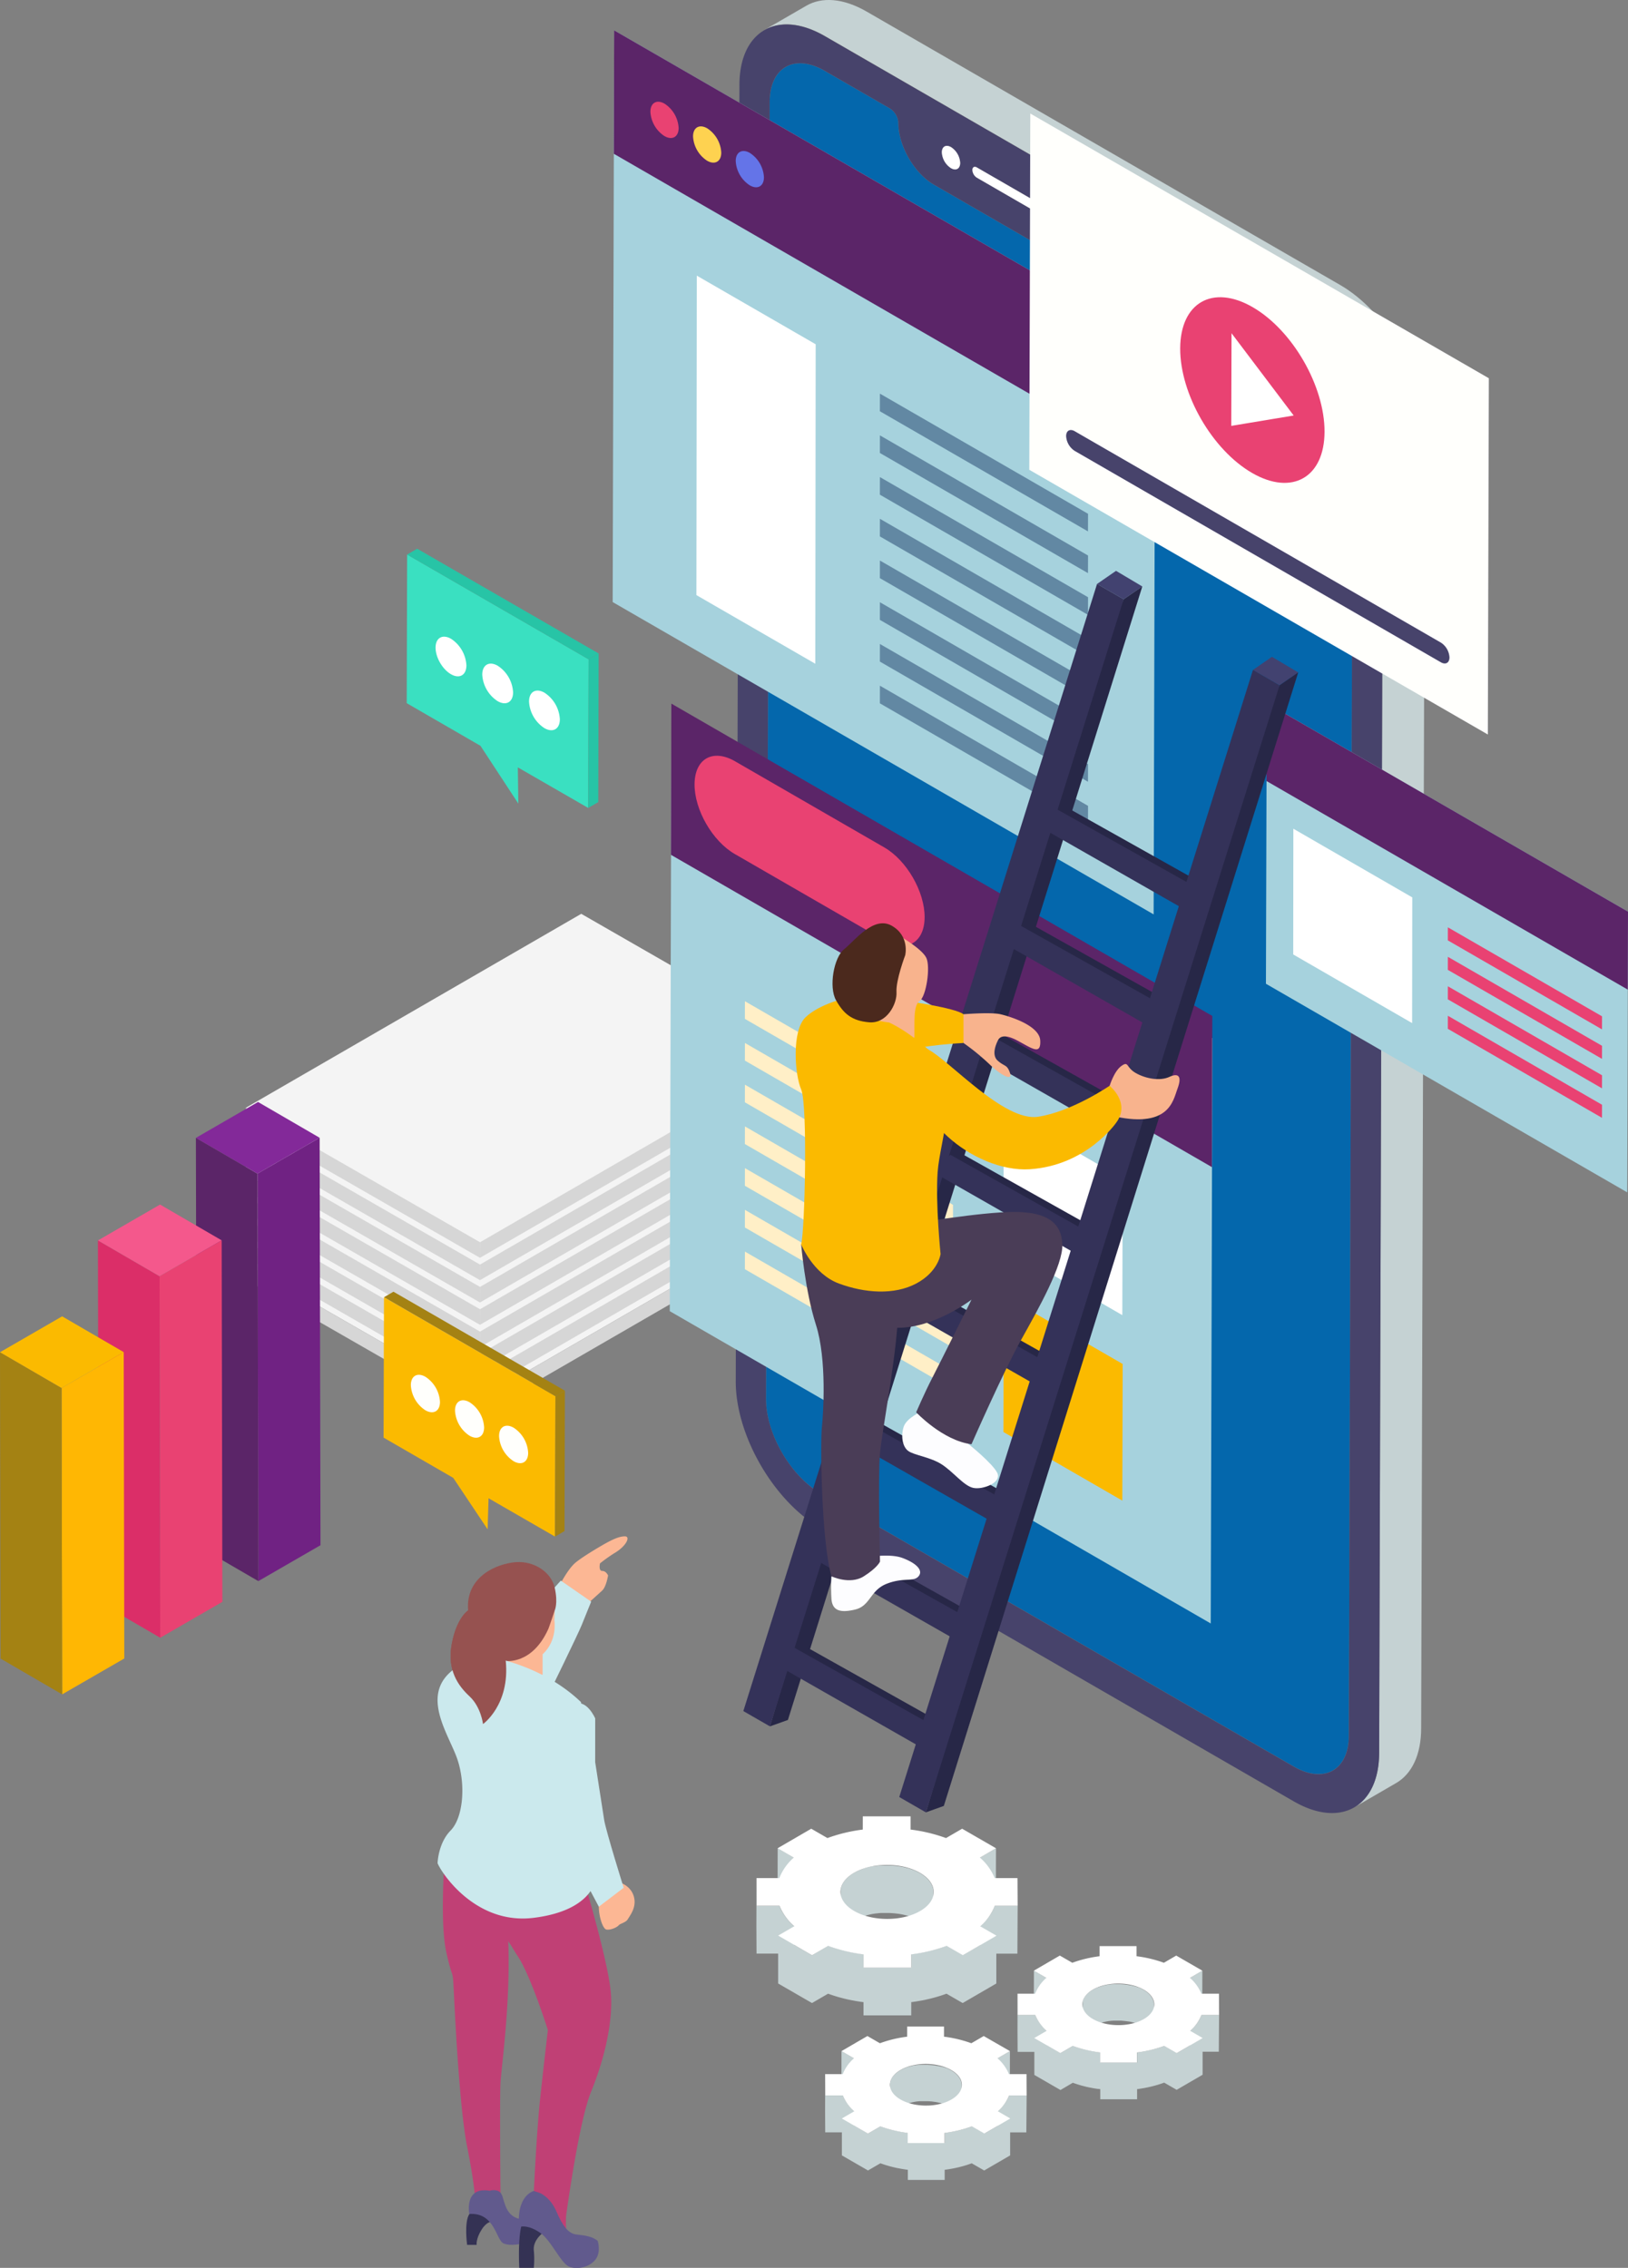 <svg xmlns="http://www.w3.org/2000/svg" viewBox="0 0 804.28 1120.46"><rect x="0" y="0" width="804.28" height="1120.46" fill="#808080" stroke="none"/><defs><style>.cls-1{isolation:isolate;}.cls-2{fill:#f4f4f4;}.cls-3{fill:#d6d6d6;}.cls-4{fill:#c5d2d3;}.cls-5{fill:#0467ac;}.cls-6{fill:#47436b;}.cls-7{fill:#fff;}.cls-8{fill:#a6d2dd;}.cls-9{fill:#5b2568;}.cls-10{fill:#fbba00;}.cls-11{fill:#ffefc7;}.cls-12{fill:#6288a3;}.cls-13{fill:#e94272;}.cls-14{fill:#fed250;}.cls-15{fill:#6474e8;}.cls-16{fill:#fffffc;}.cls-17{fill:#fcb794;}.cls-18{fill:#c04075;}.cls-19{fill:#cbe9ed;}.cls-20{fill:#965250;}.cls-21{fill:#343254;}.cls-22{fill:#615a8d;}.cls-23{fill:#3ae0c1;}.cls-24{fill:#27c4a6;}.cls-25{fill:#a48213;}.cls-26{fill:#702283;}.cls-27{fill:#832999;}.cls-28{fill:#db2e68;}.cls-29{fill:#f4588c;}.cls-30{fill:#ffb703;}.cls-31{fill:#272747;}.cls-32{fill:#424270;}.cls-33{fill:#343259;}.cls-34{fill:#fdfdff;}.cls-35{fill:#4a3d57;}.cls-36{fill:#f8b38d;}.cls-37{fill:#4b291d;}</style></defs><title>isometria-xd</title><g id="Camada_2" data-name="Camada 2"><g id="Layer_1" data-name="Layer 1"><g class="cls-1"><polygon class="cls-2" points="402.81 595.17 237.14 690.98 121.48 624.53 287.15 528.72 402.81 595.17"/><polygon class="cls-3" points="402.81 595.17 402.79 602.87 237.12 698.67 237.14 690.98 402.81 595.17"/><polygon class="cls-3" points="237.14 690.98 237.12 698.67 121.45 632.23 121.48 624.53 237.14 690.98"/></g><g class="cls-1"><polygon class="cls-2" points="402.81 584.14 237.14 679.95 121.48 613.5 287.15 517.69 402.81 584.14"/><polygon class="cls-3" points="402.81 584.14 402.79 591.83 237.12 687.64 237.14 679.95 402.81 584.14"/><polygon class="cls-3" points="237.14 679.95 237.12 687.64 121.45 621.19 121.48 613.5 237.14 679.95"/></g><g class="cls-1"><polygon class="cls-2" points="402.81 573.1 237.14 668.91 121.48 602.46 287.15 506.65 402.81 573.1"/><polygon class="cls-3" points="402.81 573.1 402.79 580.8 237.12 676.61 237.14 668.91 402.81 573.1"/><polygon class="cls-3" points="237.14 668.91 237.12 676.61 121.45 610.16 121.48 602.46 237.14 668.91"/></g><g class="cls-1"><polygon class="cls-2" points="402.81 562.07 237.14 657.88 121.48 591.43 287.15 495.62 402.81 562.07"/><polygon class="cls-3" points="402.81 562.07 402.79 569.76 237.12 665.57 237.14 657.88 402.81 562.07"/><polygon class="cls-3" points="237.14 657.88 237.12 665.57 121.45 599.12 121.48 591.43 237.14 657.88"/></g><g class="cls-1"><polygon class="cls-2" points="402.81 551.03 237.14 646.84 121.48 580.39 287.15 484.58 402.81 551.03"/><polygon class="cls-3" points="402.81 551.03 402.79 558.73 237.12 654.53 237.14 646.84 402.81 551.03"/><polygon class="cls-3" points="237.14 646.84 237.12 654.53 121.45 588.09 121.48 580.39 237.14 646.84"/></g><g class="cls-1"><polygon class="cls-2" points="402.81 540 237.14 635.81 121.48 569.36 287.15 473.55 402.81 540"/><polygon class="cls-3" points="402.81 540 402.79 547.69 237.12 643.5 237.14 635.81 402.81 540"/><polygon class="cls-3" points="237.14 635.81 237.12 643.5 121.45 577.05 121.48 569.36 237.14 635.81"/></g><g class="cls-1"><polygon class="cls-2" points="402.81 528.97 237.14 624.77 121.48 558.32 287.15 462.52 402.81 528.97"/><polygon class="cls-3" points="402.81 528.97 402.79 536.66 237.12 632.47 237.14 624.77 402.81 528.97"/><polygon class="cls-3" points="237.14 624.77 237.12 632.47 121.45 566.02 121.48 558.32 237.14 624.77"/></g><g class="cls-1"><polygon class="cls-2" points="402.81 517.93 237.14 613.74 121.48 547.29 287.15 451.48 402.81 517.93"/><polygon class="cls-3" points="402.81 517.93 402.79 525.63 237.12 621.43 237.14 613.74 402.81 517.93"/><polygon class="cls-3" points="237.14 613.74 237.12 621.43 121.45 554.98 121.48 547.29 237.14 613.74"/></g><path class="cls-4" d="M398.33,2.84C406-1.61,416.56-1,428.24,5.77L662,140.75c23.22,13.4,42,45.89,41.91,72.57l-1.82,640.55c0,13.25-4.72,22.57-12.26,27L669.09,892.9c7.55-4.39,12.22-13.71,12.26-27l1.82-640.55c.07-26.68-18.69-59.17-41.9-72.57l-233.8-135c-11.68-6.74-22.27-7.37-29.91-2.92Z"/><path class="cls-5" d="M407.42,35c-15-8.65-27.14-1.71-27.19,15.5L378.41,691c-.05,17.2,12,38.15,27,46.79l233.8,135c15,8.65,27.14,1.71,27.19-15.49l1.82-640.55c0-17.21-12-38.16-27-46.8L609,151.36c-2.32-1.34-4.2-.26-4.21,2.4,0,11.18-7.94,15.69-17.67,10.08L461.38,91.25C451.66,85.63,443.8,72,443.83,60.84a9.22,9.22,0,0,0-4.18-7.25Z"/><path class="cls-6" d="M363.48,682.41c-.07,26.68,18.69,59.18,41.9,72.58l233.8,135c23.21,13.4,42.1,2.64,42.17-24l1.82-640.55c.07-26.68-18.69-59.17-41.9-72.57l-233.8-135c-23.21-13.4-42.1-2.64-42.17,24ZM474.35,80.5c0,2.87-2,4-4.54,2.58a9.91,9.91,0,0,1-4.51-7.81c0-2.87,2-4,4.54-2.58A9.91,9.91,0,0,1,474.35,80.5Zm93.86,54.19c0,1.4-1,2-2.21,1.26L482.59,87.78a4.81,4.81,0,0,1-2.2-3.79c0-1.4,1-2,2.21-1.26L566,130.89A4.85,4.85,0,0,1,568.21,134.69ZM378.41,691l1.82-640.54c0-17.21,12.23-24.15,27.19-15.5l32.23,18.6a9.26,9.26,0,0,1,4.19,7.25c0,11.18,7.82,24.79,17.55,30.41l125.72,72.58c9.73,5.62,17.64,1.11,17.67-10.07,0-2.66,1.9-3.74,4.21-2.4L641.22,170c15,8.64,27.06,29.59,27,46.8l-1.82,640.55c0,17.2-12.22,24.13-27.19,15.49l-233.8-135C390.46,729.19,378.37,708.23,378.41,691Z"/><path class="cls-7" d="M469.84,72.69c-2.5-1.45-4.53-.29-4.54,2.58a9.91,9.91,0,0,0,4.51,7.81c2.5,1.45,4.53.29,4.54-2.58A9.91,9.91,0,0,0,469.84,72.69Z"/><path class="cls-7" d="M566,130.89,482.6,82.73c-1.21-.7-2.2-.14-2.21,1.26a4.81,4.81,0,0,0,2.2,3.79L566,136c1.22.7,2.21.14,2.21-1.26A4.85,4.85,0,0,0,566,130.89Z"/><polygon class="cls-8" points="331.7 358.6 330.88 647.79 598.14 802.09 598.95 512.9 331.7 358.6"/><polygon class="cls-9" points="598.72 576.62 331.47 422.33 331.67 347.63 598.92 501.93 598.72 576.62"/><polygon class="cls-7" points="495.9 548.34 495.71 615.83 554.45 649.75 554.64 582.25 495.9 548.34"/><polygon class="cls-10" points="495.9 639.98 495.71 707.48 554.45 741.39 554.64 673.89 495.9 639.98"/><polygon class="cls-11" points="368.02 494.67 367.99 503.38 470.8 562.73 470.82 554.03 368.02 494.67"/><polygon class="cls-11" points="368.02 515.29 367.99 523.99 470.8 583.35 470.82 574.64 368.02 515.29"/><polygon class="cls-11" points="368.02 535.9 367.99 544.61 470.8 603.96 470.82 595.26 368.02 535.9"/><polygon class="cls-11" points="368.02 556.52 367.99 565.22 470.8 624.58 470.82 615.87 368.02 556.52"/><polygon class="cls-11" points="368.02 577.13 367.99 585.84 470.8 645.19 470.82 636.49 368.02 577.13"/><polygon class="cls-11" points="368.02 597.75 367.99 606.45 470.8 665.8 470.82 657.1 368.02 597.75"/><polygon class="cls-11" points="368.02 618.36 367.99 627.06 470.8 686.42 470.82 677.71 368.02 618.36"/><polygon class="cls-8" points="302.68 297.46 569.93 451.76 570.67 169.3 303.41 15 302.68 297.46"/><polygon class="cls-9" points="303.41 15 570.67 169.3 570.51 230.28 303.25 75.98 303.41 15"/><polygon class="cls-12" points="434.71 194.48 434.69 203.19 537.49 262.54 537.52 253.84 434.71 194.48"/><polygon class="cls-12" points="434.71 215.1 434.69 223.8 537.49 283.16 537.52 274.45 434.71 215.1"/><polygon class="cls-12" points="434.71 235.71 434.69 244.41 537.49 303.77 537.52 295.06 434.71 235.71"/><polygon class="cls-12" points="434.71 256.32 434.69 265.03 537.49 324.38 537.52 315.68 434.71 256.32"/><polygon class="cls-12" points="434.71 276.94 434.69 285.64 537.49 345 537.52 336.3 434.71 276.94"/><polygon class="cls-12" points="434.71 297.55 434.69 306.26 537.49 365.61 537.52 356.91 434.71 297.55"/><polygon class="cls-12" points="434.71 318.17 434.69 326.87 537.49 386.23 537.52 377.52 434.71 318.17"/><polygon class="cls-12" points="434.71 338.78 434.69 347.49 537.49 406.84 537.52 398.14 434.71 338.78"/><polygon class="cls-7" points="344.23 136.18 344.04 294.01 402.78 327.93 402.97 170.09 344.23 136.18"/><path class="cls-13" d="M328.32,51.23c-3.84-2.22-7-.44-7,4a15.31,15.31,0,0,0,6.94,12c3.84,2.22,7,.44,7-4A15.28,15.28,0,0,0,328.32,51.23Z"/><path class="cls-14" d="M349.39,63.4c-3.84-2.22-7-.44-7,4a15.27,15.27,0,0,0,6.93,12c3.84,2.22,7,.44,7-4A15.27,15.27,0,0,0,349.39,63.4Z"/><path class="cls-15" d="M370.47,75.57c-3.84-2.22-7-.44-7,4a15.28,15.28,0,0,0,6.94,12c3.84,2.22,7,.44,7-4A15.27,15.27,0,0,0,370.47,75.57Z"/><polygon class="cls-16" points="735.53 186.88 735.04 362.89 508.5 232.1 509 56.09 735.53 186.88"/><path class="cls-6" d="M711.87,317.5a9.3,9.3,0,0,1,4.21,7.3c0,2.68-1.91,3.76-4.24,2.41L530.9,222.75a9.3,9.3,0,0,1-4.2-7.29c0-2.68,1.9-3.76,4.23-2.42Z"/><polygon class="cls-7" points="608.41 164.63 639.12 205.29 608.28 210.41 608.41 164.63"/><path class="cls-13" d="M618.83,151.74c-19.7-11.37-35.71-2.24-35.78,20.39s15.85,50.18,35.54,61.55,35.71,2.24,35.77-20.38S638.52,163.11,618.83,151.74Zm-10.55,58.67.13-45.78,30.71,40.66Z"/><polygon class="cls-8" points="804.28 450.41 803.89 589.09 625.41 486.04 625.81 347.37 804.28 450.41"/><polygon class="cls-9" points="625.7 385.88 804.17 488.93 804.28 450.41 625.81 347.37 625.7 385.88"/><polygon class="cls-7" points="638.89 471.56 697.63 505.47 697.7 443.36 638.96 409.44 638.89 471.56"/><polygon class="cls-13" points="715.29 458.15 715.27 464.6 791.43 508.57 791.45 502.12 715.29 458.15"/><polygon class="cls-13" points="715.29 472.72 715.27 479.17 791.43 523.14 791.45 516.69 715.29 472.72"/><polygon class="cls-13" points="715.29 487.28 715.27 493.73 791.43 537.7 791.45 531.25 715.29 487.28"/><polygon class="cls-13" points="715.29 501.85 715.27 508.3 791.43 552.27 791.45 545.82 715.29 501.85"/><path class="cls-13" d="M436.91,418.7c11,6.36,19.91,21.77,19.88,34.43s-9,17.75-20,11.39L363,421.93c-11-6.35-19.91-21.77-19.87-34.41s9-17.76,20-11.4Z"/><path class="cls-17" d="M305.67,929.85s5.72,1.42,7.41,6.93-2,9.73-2.92,11.42-3.86,2.12-4.49,3-4,2.54-6.13,2.11-5.08-10.16-3-16.5S305.67,929.85,305.67,929.85Z"/><path class="cls-18" d="M220.44,964.28c-3.12-14.27-.86-45.07-.86-45.07s19.4-3.74,27.53,15c9.92-5.29,42.27-2.11,42.27-2.11s10.45,35.22,12.23,50.82-3.5,35.66-9.55,50.38-11.85,58-12.3,60.63a40.47,40.47,0,0,0,0,7.57l-16-19.17s1.35-29.42,3.13-45.91,3.77-33.44,3.77-33.44-8.95-28.53-15.51-37.45l-3-4.9s-.41-.56-1.06-1.53c1.19,30.8-3.44,62.24-3.84,70.18-.45,8.92,0,54,0,54l-12.48,4.45s0-7.13-4-27.19-6.25-70-6.69-78.91S223.57,978.54,220.44,964.28Z"/><path class="cls-17" d="M277.08,785.79l-.28-3.2s3.64-7,7-10.1,14.44-9.53,16.61-10.65,5.42-2.8,8.28-2.8.9,4.48-4.43,7.85a74.84,74.84,0,0,0-7.85,5.52s-.84,3.73,1.12,3.73,2.88,2.24,2.88,2.24-.91,5.57-2.88,7.41-7,6.33-7,6.33l-16.66,8.38Z"/><path class="cls-19" d="M271.25,836.64s14.38-29.37,16.22-34,4.59-11.32,4.59-11.32l-15-10.41s-19.58,21.73-20.5,22.34-11.32,22-11.32,23.26,4.84,15.6,4.84,15.6Z"/><path class="cls-17" d="M268.06,827.2v-9.87c7.55-7,5.81-16.83,5.81-16.83l.17-4.84s-5.24,7.71-8.75,10.52-4.56,13-15.43,14.38c0,0-4.91,14.38,6,12.28S268.06,827.2,268.06,827.2Z"/><path class="cls-20" d="M270.9,804.78c.43-1,3.14-9.12,3.14-9.12s1.73-3.51,0-11.23-10.15-13.33-19.27-12.63-24.91,7-23.5,23.86c0,0-5.62,3.5-8.07,16.48s3.16,20.7,8.77,26,6.66,13.68,6.66,13.68,13.33-9.47,11.23-31.22C249.86,820.56,262.83,822.66,270.9,804.78Z"/><path class="cls-19" d="M225.65,823.72c-19.29,12.62-3.85,33,.35,45.6s2.81,28.76-3.39,35.07-6.43,16.14-6.43,16.14c1.76,4.56,18.59,30.51,47.36,27S294.05,929,294.05,929a70,70,0,0,0-6.39-23.15c-5.69-11.93-2-23.86-.62-37.54a153.52,153.52,0,0,0,0-27.36c-17.89-17.18-41-21.39-41-21.39Z"/><path class="cls-19" d="M294.05,849s-4.36-10.23-11-6.88-11.46,6-12.35,12.18,4,30.87,3.32,37,4.18,17.64,7.27,23.38,14.55,27.34,14.55,27.34l12.28-9.35s-8.79-28.14-9.63-33.43-4.46-28.67-4.46-28.67Z"/><path class="cls-20" d="M238.63,851.78s-1-8.42-6.66-13.68-11.23-13-8.77-26,8.07-16.48,8.07-16.48,13.68-.36,18.59,24.9C252,842.31,238.63,851.78,238.63,851.78Z"/><path class="cls-21" d="M244,1097.43s-3.14-.52-6.06,4.11-2.46,7.54-2.46,7.54h-4.71s-1.57-11.2,1.12-15.24S243.13,1092.68,244,1097.43Z"/><path class="cls-22" d="M241.93,1082.37s3.18-1.15,5.29.9,1.44,11,9.15,12.92,2.16,12.13,2.16,12.13-6.28,1.71-9.87,0-4.26-15.38-16.82-14.48C231.84,1093.84,229.15,1080.11,241.93,1082.37Z"/><path class="cls-21" d="M268.42,1103s-5.16,3.59-4.71,8.75a44.84,44.84,0,0,1,0,8.68h-7.18s-.89-16.08,1.57-22.36S268.42,1103,268.42,1103Z"/><path class="cls-22" d="M266.85,1083.52s5,2,8,9,5.83,11,9.87,11.44,7.85.9,10.54,3.14c0,0,1.8,5.16-.89,9s-8.82,5.39-13.05,3.82-8.9-13-14.52-16.83-9.22-3.14-9.89-2.91-2.41-14.18,6.76-17.75Z"/><g class="cls-1"><polygon class="cls-23" points="290.8 325.75 290.59 399.17 255.82 379.13 256.08 397.04 237.36 368.47 200.93 347.41 201.14 273.98 290.8 325.75"/><polygon class="cls-24" points="290.8 325.75 295.75 322.86 295.55 396.29 290.59 399.17 290.8 325.75"/><polygon class="cls-24" points="201.14 273.98 206.1 271.1 295.75 322.86 290.8 325.75 201.14 273.98"/></g><path class="cls-7" d="M222.83,315.6c-4.21-2.42-7.63-.48-7.64,4.36s3.39,10.71,7.59,13.14,7.62.48,7.64-4.35A16.77,16.77,0,0,0,222.83,315.6Z"/><path class="cls-7" d="M245.89,328.92c-4.2-2.43-7.62-.48-7.64,4.36a16.71,16.71,0,0,0,7.59,13.13c4.21,2.43,7.63.49,7.64-4.34A16.72,16.72,0,0,0,245.89,328.92Z"/><path class="cls-7" d="M269,342.24c-4.21-2.43-7.63-.49-7.64,4.35a16.69,16.69,0,0,0,7.59,13.14c4.2,2.43,7.62.48,7.63-4.35A16.71,16.71,0,0,0,269,342.24Z"/><g class="cls-1"><polygon class="cls-10" points="274.4 689.8 274.2 759.17 241.36 740.23 240.9 755.58 223.92 730.16 189.5 710.27 189.7 640.9 274.4 689.8"/><polygon class="cls-25" points="274.4 689.8 279.08 687.08 278.89 756.45 274.2 759.17 274.4 689.8"/><polygon class="cls-25" points="189.7 640.9 194.38 638.18 279.08 687.08 274.4 689.8 189.7 640.9"/></g><path class="cls-16" d="M210.19,680.22c-4-2.29-7.21-.45-7.22,4.12a15.8,15.8,0,0,0,7.17,12.41c4,2.29,7.21.46,7.22-4.11A15.81,15.81,0,0,0,210.19,680.22Z"/><path class="cls-16" d="M232,692.8c-4-2.29-7.2-.45-7.21,4.12a15.82,15.82,0,0,0,7.17,12.41c4,2.29,7.2.45,7.21-4.11A15.77,15.77,0,0,0,232,692.8Z"/><path class="cls-16" d="M253.77,705.38c-4-2.29-7.21-.45-7.22,4.12a15.79,15.79,0,0,0,7.17,12.41c4,2.29,7.2.45,7.21-4.11A15.8,15.8,0,0,0,253.77,705.38Z"/><g class="cls-1"><polygon class="cls-26" points="157.91 562.12 158.33 763.43 127.62 781.16 127.2 579.85 157.91 562.12"/><polygon class="cls-9" points="127.62 781.16 97.2 763.48 96.78 562.17 127.2 579.85 127.62 781.16"/><polygon class="cls-27" points="127.2 579.85 96.78 562.17 127.48 544.44 157.91 562.12 127.2 579.85"/></g><g class="cls-1"><polygon class="cls-13" points="109.51 612.8 109.86 791.41 79.16 809.14 78.81 630.53 109.51 612.8"/><polygon class="cls-28" points="79.16 809.14 48.73 791.46 48.38 612.85 78.81 630.53 79.16 809.14"/><polygon class="cls-29" points="78.81 630.53 48.38 612.85 79.08 595.12 109.51 612.8 78.81 630.53"/></g><g class="cls-1"><polygon class="cls-30" points="61.12 668.03 61.4 819.39 30.7 837.12 30.42 685.76 61.12 668.03"/><polygon class="cls-25" points="30.7 837.12 0.28 819.44 0 668.08 30.42 685.76 30.7 837.12"/><polygon class="cls-10" points="30.42 685.76 0 668.08 30.7 650.35 61.12 668.03 30.42 685.76"/></g><polygon class="cls-31" points="409.57 770.79 479.39 810.62 479.39 796.45 408.21 756.52 409.57 770.79"/><polygon class="cls-31" points="470.87 581.15 540.7 620.98 540.7 606.8 469.51 566.88 470.87 581.15"/><polygon class="cls-31" points="448.19 644.33 518.01 684.15 518.01 669.98 446.83 630.05 448.19 644.33"/><polygon class="cls-31" points="390.92 823.06 460.74 862.89 460.74 848.72 389.56 808.79 390.92 823.06"/><polygon class="cls-31" points="520.88 408.96 590.7 448.79 590.7 434.62 519.52 394.69 520.88 408.96"/><polygon class="cls-31" points="503.5 466.78 573.32 506.61 573.32 492.44 502.14 452.51 503.5 466.78"/><polygon class="cls-31" points="424.94 711.03 494.76 750.86 494.76 736.68 423.58 696.76 424.94 711.03"/><polygon class="cls-32" points="541.97 288.51 551.35 282.03 564.33 289.74 555.11 296.07 541.97 288.51"/><polygon class="cls-31" points="564.33 289.74 389.25 849.76 380.37 852.93 533.03 343.84 555.11 296.07 564.33 289.74"/><polygon class="cls-33" points="380.37 852.93 555.11 296.07 541.97 288.51 367.23 845.37 380.37 852.93"/><polygon class="cls-33" points="510.33 406.57 590.7 452.45 590.7 438.28 519.52 398.35 510.33 406.57"/><polygon class="cls-33" points="492.95 464.38 573.32 510.26 573.32 496.1 502.14 456.17 492.95 464.38"/><polygon class="cls-31" points="488.37 520.88 558.2 560.71 558.2 546.53 487.01 506.61 488.37 520.88"/><polygon class="cls-33" points="477.83 518.48 558.2 564.37 558.2 550.19 487.01 510.26 477.83 518.48"/><polygon class="cls-33" points="460.32 578.75 540.7 624.63 540.7 610.46 469.51 570.54 460.32 578.75"/><polygon class="cls-33" points="437.64 641.93 518.01 687.81 518.01 673.64 446.83 633.71 437.64 641.93"/><polygon class="cls-33" points="414.39 708.63 494.76 754.51 494.76 740.34 423.58 700.41 414.39 708.63"/><polygon class="cls-33" points="399.02 768.39 479.39 814.28 479.39 800.11 408.21 760.18 399.02 768.39"/><polygon class="cls-33" points="380.37 820.67 460.74 866.55 460.74 852.38 389.56 812.45 380.37 820.67"/><polygon class="cls-32" points="619 330.98 628.38 324.5 641.36 332.21 632.14 338.55 619 330.98"/><polygon class="cls-31" points="641.36 332.21 466.28 892.23 457.4 895.41 610.06 386.32 632.14 338.55 641.36 332.21"/><polygon class="cls-33" points="457.4 895.41 632.14 338.55 619 330.98 444.26 887.84 457.4 895.41"/><path class="cls-34" d="M455.58,697.17s-7.65,3.28-9.11,7.66-.73,9.84,2.19,12,10.57,2.91,16.4,6.56S476,734,480.73,735.08s14.21-2.55,12-7.29-14.46-14.5-14.46-14.5Z"/><path class="cls-34" d="M410.75,778.81a93.21,93.21,0,0,0,0,10.94c.37,5.83,4,7.29,11.67,5.47s7.28-9.48,15.67-12.76,13.12-.73,15.67-3.65-1.09-6.56-8-9.11-19.68,0-19.68,0Z"/><path class="cls-35" d="M501.14,598.77c-16.76,0-50.3,5.83-50.3,5.83l-24.36,15.32-30.67-5.12s1.82,22.6,7.29,39.73,3.64,44.1,2.91,51-.36,55,4.74,73.25c0,0,9.11,4.38,16,0s8-7.28,8-7.28-1.1-41.19,0-53.58c.85-9.64,6.77-40.47,8.5-61.91,18.25.22,36.69-13.9,36.69-13.9s-16.15,32.44-19.56,39-7.77,16.64-7.77,16.64,13.12,14,27.33,15.79c0,0,15.67-35.71,24.42-51.39S525.2,625,524.83,614.8,517.91,598.77,501.14,598.77Z"/><path class="cls-36" d="M472,505.14l4-4.05s13.49-1.09,18.23,0,19.31,5.6,19.68,13-4,3.9-11.3,0-9.09-1.21-9.65,0-3.45,7,0,10,4.55,1.74,6,6-4.37,1.27-10.2-4.36A112.7,112.7,0,0,0,476,515.3Z"/><path class="cls-10" d="M447.47,494.53s24.15,3.28,28.52,6.56V515.3s-22.42,1.1-28.52,4.38S437,507.1,437,507.1Z"/><path class="cls-36" d="M445,462.77s10.41,6,12.6,10.41,0,19.18-3.29,21.37-2.4,11.51-2.57,18.08c0,0-11.13,3.29-19.35,0s-9.86-14.24-9.86-14.24Z"/><path class="cls-10" d="M418,493.07s-13.12,2.92-20,9.48-5.47,28.06-2.19,35.72,1.82,69.61,0,76.53c0,0,5.83,14.58,18.59,19.32s27.33,5.83,38.27,0,12-14.58,12-14.58-2.55-24.78-1.45-40.45,12-44.47-1.1-57.23-23-16.72-23-16.72S424.59,504.27,418,493.07Z"/><path class="cls-36" d="M546,544.46l2.19-8s2.21-7.29,5.84-9.84,2.18.65,6.91,3.43,12,4.23,16.77,2,6.2,0,4,5.83-4,20.41-33.53,13.12Z"/><path class="cls-10" d="M458.5,530.12s-10.57-17.12,0-11.65S496,554.3,512.8,551.75s35.36-15.31,35.36-15.31,10.57,8.39,3.28,18.23c0,0-14.57,21.14-42.64,23S445.38,548.71,458.5,530.12Z"/><path class="cls-37" d="M447.2,471.93s2.33-9.47-6.67-14.58S422.05,465,417,469s-7.66,18.58-4,25.14,7.67,10.21,16.41,10.94,13.84-9.11,13.48-14.94S447.2,471.93,447.2,471.93Z"/><polygon class="cls-4" points="492.05 913.14 484.11 917.76 484.04 941.37 491.98 936.76 492.05 913.14"/><polygon class="cls-4" points="392.2 917.76 384.2 913.14 384.13 936.76 392.13 941.38 392.2 917.76"/><path class="cls-4" d="M415.19,957.51c0-.1,0-.2,0-.3s0-.23,0-.35l.06-.3.09-.34a1.71,1.71,0,0,1,.09-.3c0-.11.07-.22.11-.33s.07-.2.11-.3a2.63,2.63,0,0,1,.15-.35c0-.1.08-.19.13-.29l.18-.35.15-.28.26-.4a2.13,2.13,0,0,1,.16-.25l.32-.45.15-.19a7.69,7.69,0,0,1,.6-.7l.16-.17c.17-.18.34-.35.53-.52l.25-.24.33-.29.32-.26c.11-.1.24-.19.36-.28l.34-.26.39-.27.37-.25.42-.27.53-.32c.34-.2.7-.39,1.06-.58l.31-.15.86-.41.29-.13,1.15-.47.2-.07,1-.35.42-.14.56-.17.48-.13.57-.16.49-.12.58-.13.49-.11.61-.12.46-.09,1.3-.2.18,0,1.15-.13.44-.05.75-.06.46,0,.78,0,.43,0h2.27c.74,0,1.47.06,2.2.12h.05q1.13.09,2.22.24l.18,0,.93.15.39.07.71.14.37.08.78.17.42.11.7.18.4.12c.36.1.73.22,1.09.34l.19.06,1.21.44.26.1c.52.21,1,.43,1.52.67l.15.07c.52.25,1,.52,1.51.8,4.54,2.62,6.81,6.06,6.8,9.5l.07-23.62c0-3.44-2.26-6.88-6.8-9.5-.49-.28-1-.54-1.51-.79l-.15-.08q-.75-.35-1.53-.66l-.13-.06-.12,0c-.4-.16-.8-.31-1.22-.45l-.19-.06-1.09-.34-.18-.06-.21,0-.7-.19-.43-.1c-.25-.07-.51-.12-.77-.18l-.29-.06-.08,0-.71-.13-.39-.08-.93-.14-.17,0h0c-.73-.11-1.48-.19-2.22-.25h-.05c-.73-.06-1.47-.1-2.2-.12h-1.59l-.68,0h-.43l-.78,0-.47,0-.74.07-.26,0-.18,0-1.15.14-.18,0c-.44.06-.87.13-1.31.21l-.12,0L431,922l-.6.12-.49.11-.59.14-.48.12-.57.15-.48.14-.56.17-.25.07-.17.06-.55.19,0-19.41,0-6.52L426.18,921v2.34l-.41.14-.21.08c-.39.15-.77.3-1.15.47l-.29.13-.85.4-.31.16c-.36.18-.72.37-1.06.57l-.28.17-.26.16-.42.26-.36.25c-.13.09-.27.18-.39.28l-.34.25-.37.28-.31.27c-.12.09-.23.19-.34.29l-.13.12-.12.11-.52.52-.17.18c-.21.23-.41.46-.59.69l0,0-.12.17-.33.44a2.13,2.13,0,0,1-.16.25l-.25.41-.07.11-.08.17a2.79,2.79,0,0,0-.18.34c0,.1-.09.2-.14.29l-.14.35-.07.16-.05.14c0,.11-.07.22-.11.33l-.09.31c0,.11-.05.22-.08.33s0,.12,0,.19,0,.08,0,.12l-.06.34,0,.31c0,.11,0,.23,0,.34s0,.14,0,.21a1.27,1.27,0,0,0,0,.2l-.06,23.61c0-.13,0-.27,0-.4Z"/><path class="cls-4" d="M502.75,941.55H491.48c-.15.4-.32.8-.5,1.19l-.09.21c-.17.38-.36.76-.56,1.13l-.12.22c-.21.39-.43.78-.67,1.17l0,0c-.23.37-.47.74-.73,1.1l-.17.25c-.26.37-.54.73-.82,1.09l-.21.25c-.24.3-.49.59-.74.89l-.3.33c-.27.3-.55.59-.83.88l-.22.23c-.38.39-.78.77-1.19,1.15l0,9.27-8.6,5-8-4.61c-.86.31-1.74.61-2.62.9l-.83.27-1.43.43-.91.26-1.5.39-.87.22-1.73.4-.67.15c-.8.17-1.61.33-2.42.48-.49.09-1,.16-1.48.24l-.75.13-2.25.32,0,6.53H426.66l0-6.53-1.69-.24-1.63-.26-.89-.15-1.89-.36-.58-.11c-.87-.18-1.74-.38-2.59-.58l-.7-.18-1.9-.5-.84-.24-1.69-.52-.75-.23-2.36-.82L401.18,966l-8.82-5.09,0-9.18a28.78,28.78,0,0,1-6.07-7.5,21.46,21.46,0,0,1-1.23-2.63H373.82l-.08-13.66-.06,23.61.07,13.66h10.67l0,14.75,16.73,9.66,7.94-4.62c.78.29,1.57.56,2.36.82l.76.24q.84.27,1.68.51l.42.13.43.11c.63.18,1.26.34,1.89.5l.7.18c.86.21,1.72.4,2.59.59H420l.5.1,1.89.36.89.15,1.64.26.44.07,1.24.16,0,6.53h23.58l0-6.54c.74-.09,1.47-.19,2.2-.31.25,0,.49-.08.74-.12l1.43-.24h.05c.82-.14,1.62-.3,2.43-.47l.67-.15,1.72-.4.88-.22,1.49-.4.91-.26,1.43-.43.52-.15.31-.11c.89-.29,1.76-.59,2.63-.91l8,4.62,16.62-9.66,0-14.75h10.41Z"/><path class="cls-7" d="M491.48,941.55h11.27l-.08-13.66H491.4a26.9,26.9,0,0,0-7.29-10.12l7.94-4.62-16.73-9.66-7.95,4.62a80.16,80.16,0,0,0-17.51-4.2l0-6.52H426.24l0,6.52a79.57,79.57,0,0,0-17.46,4.2l-8-4.62-16.63,9.66,8,4.62A26.29,26.29,0,0,0,385,927.89H373.74l.08,13.66h11.27a26.93,26.93,0,0,0,7.3,10.13l-7.95,4.61L401.18,966l7.94-4.61a80.15,80.15,0,0,0,17.51,4.19l0,6.53h23.59l0-6.53a79.56,79.56,0,0,0,17.46-4.19l8,4.61,16.62-9.66-8-4.61A26.54,26.54,0,0,0,491.48,941.55Zm-36.89,2.6c-9,5.21-23.55,5.21-32.58,0s-9.07-13.66-.1-18.87,23.55-5.21,32.57,0S463.55,938.94,454.59,944.15Z"/><polygon class="cls-4" points="594 973.62 587.87 977.18 587.82 995.4 593.95 991.84 594 973.62"/><polygon class="cls-4" points="516.96 977.18 510.79 973.62 510.74 991.84 516.91 995.4 516.96 977.18"/><path class="cls-4" d="M534.7,1007.85l0-.24c0-.08,0-.17,0-.26a2,2,0,0,1,.05-.24l.06-.25c0-.08,0-.16.07-.24l.08-.26.09-.23c0-.09.08-.18.11-.27s.07-.15.11-.22.09-.18.14-.27l.12-.21.19-.32.13-.19c.08-.11.16-.23.25-.34l.11-.15c.14-.18.3-.36.46-.54l.13-.13.4-.4.2-.19.25-.22a2.43,2.43,0,0,1,.25-.2l.28-.22.26-.2.3-.21.28-.19.33-.21.41-.25c.26-.15.54-.3.82-.44l.24-.12c.21-.11.43-.21.66-.31l.22-.1c.29-.13.59-.25.89-.36l.16-.06c.25-.1.51-.19.77-.27l.32-.11.43-.13.37-.1c.15-.05.3-.08.45-.12l.37-.1.45-.1.38-.08.46-.1.36-.06c.33-.06.67-.12,1-.16l.14,0,.89-.11.33,0,.58-.05.36,0,.6,0,.33,0h1.75c.57,0,1.14,0,1.7.09h0c.57.05,1.14.11,1.71.19l.14,0,.72.12.3,0,.55.11.28.06.6.14.33.08.54.14.3.09.84.26.15.05c.32.1.63.22.94.34l.19.08c.4.16.8.33,1.18.51l.11.06c.4.19.79.39,1.17.61,3.51,2,5.25,4.68,5.25,7.33l0-18.22c0-2.65-1.74-5.31-5.25-7.33-.37-.22-.76-.42-1.16-.61l-.12-.06c-.38-.18-.78-.35-1.18-.51l-.1,0-.09,0c-.31-.12-.62-.24-.94-.34l-.15,0-.84-.26-.14-.05-.16,0-.54-.14-.33-.08-.6-.14-.22,0h-.06l-.55-.11-.3-.05-.72-.12-.13,0h0c-.56-.08-1.14-.14-1.71-.19h0c-.56-.05-1.13-.08-1.7-.09h-1.84l-.24,0-.6,0-.36,0-.57.05-.2,0h-.14l-.89.11-.14,0c-.34,0-.67.1-1,.16h-.09l-.26.05-.47.1-.38.08-.45.1-.37.1-.45.11-.36.11-.44.13-.19.06-.13.05-.43.14,0-15,0-5-.05,18.22v1.8l-.32.12-.16,0-.89.37-.22.1-.66.31-.24.12c-.28.14-.55.29-.82.44l-.22.13-.19.12-.32.21-.29.19-.3.21-.26.2-.28.22-.25.2-.25.22-.11.1a.34.34,0,0,1-.09.08l-.4.4-.13.14c-.16.18-.32.36-.46.54l0,0-.09.13c-.09.11-.17.23-.25.34a2.14,2.14,0,0,0-.13.19l-.19.32a.35.35,0,0,0,0,.08l-.07.13-.14.27a2.14,2.14,0,0,0-.1.22l-.12.27a.61.61,0,0,1,0,.12l0,.11-.09.26c0,.08,0,.16-.07.23l-.06.26a.89.89,0,0,0,0,.14s0,.07,0,.1a2.51,2.51,0,0,0,0,.27l0,.23c0,.09,0,.18,0,.27s0,.1,0,.15v.16l-.06,18.22c0-.1,0-.21,0-.31A2.45,2.45,0,0,1,534.7,1007.85Z"/><path class="cls-4" d="M602.26,995.53h-8.7c-.12.31-.25.62-.38.92l-.07.16c-.14.29-.28.59-.44.88l-.09.16c-.16.31-.33.61-.52.91l0,0-.56.85-.14.19c-.2.28-.41.57-.63.84l-.16.2c-.18.23-.37.45-.57.68l-.23.26-.64.68-.17.17-.92.89,0,7.15-6.64,3.86-6.17-3.56c-.66.25-1.34.48-2,.7l-.65.2c-.36.12-.73.23-1.09.33l-.71.21-1.15.3-.68.17-1.33.31-.51.11c-.62.13-1.25.26-1.88.37l-1.14.19-.57.1q-.87.13-1.74.24v5H543.55l0-5-1.3-.18-1.26-.2-.68-.11-1.46-.28-.45-.09c-.67-.14-1.34-.29-2-.45l-.54-.14-1.46-.38-.65-.19c-.44-.12-.87-.26-1.3-.4l-.58-.18q-.93-.3-1.83-.63l-6.12,3.56-6.81-3.93,0-7.08a22.41,22.41,0,0,1-4.68-5.79,16.05,16.05,0,0,1-.94-2h-8.7L502.72,985l-.05,18.22.06,10.54H511l0,11.38,12.91,7.45L530,1029q.9.33,1.83.63l.58.19c.43.13.86.27,1.3.39l.32.1.33.09,1.46.38.54.14c.66.16,1.33.31,2,.45l.06,0,.39.07,1.46.28.68.11,1.26.2.35,0,1,.13,0,5h18.2v-5l1.7-.24.57-.1,1.1-.18h0c.63-.11,1.25-.24,1.87-.37l.52-.11,1.33-.31.68-.17,1.15-.3.7-.21c.37-.1.74-.21,1.1-.33l.4-.12.25-.08c.68-.22,1.36-.45,2-.7l6.17,3.56,12.82-7.45,0-11.38h8Z"/><path class="cls-7" d="M593.56,995.53h8.7L602.2,985h-8.7a20.85,20.85,0,0,0-5.63-7.81l6.13-3.56-12.91-7.46L575,969.72a61.87,61.87,0,0,0-13.51-3.23l0-5H543.23l0,5a61.47,61.47,0,0,0-13.48,3.23l-6.16-3.56-12.83,7.46,6.17,3.56a20.34,20.34,0,0,0-5.54,7.81h-8.7l.06,10.54h8.7a20.81,20.81,0,0,0,5.62,7.82l-6.12,3.56,12.91,7.45,6.12-3.56a61.87,61.87,0,0,0,13.51,3.23l0,5h18.2l0-5a61.24,61.24,0,0,0,13.47-3.23l6.17,3.56,12.83-7.45-6.17-3.56A20.44,20.44,0,0,0,593.56,995.53Zm-28.47,2c-6.91,4-18.16,4-25.13,0S533,987,539.88,983s18.17-4,25.13,0S572,993.52,565.09,997.54Z"/><polygon class="cls-4" points="498.94 1013.37 492.81 1016.93 492.76 1035.15 498.88 1031.59 498.94 1013.37"/><polygon class="cls-4" points="421.89 1016.93 415.73 1013.37 415.68 1031.59 421.84 1035.15 421.89 1016.93"/><path class="cls-4" d="M439.64,1047.6a1.79,1.79,0,0,1,0-.23c0-.09,0-.18,0-.27a1.89,1.89,0,0,1,.05-.23,2,2,0,0,1,.06-.26,2.17,2.17,0,0,1,.07-.24,2.41,2.41,0,0,1,.08-.25l.09-.23.11-.27.11-.23a2.15,2.15,0,0,1,.14-.26.94.94,0,0,1,.12-.22c.06-.1.12-.21.19-.31l.12-.19.25-.35.12-.15c.14-.18.29-.36.46-.54l.13-.13.4-.4.19-.18.26-.23.25-.2.27-.22.27-.2.3-.21.28-.19.33-.2c.13-.09.27-.17.41-.25s.54-.31.81-.45l.25-.12c.21-.11.43-.21.66-.31l.22-.1c.29-.13.59-.25.89-.36l.16-.06.77-.27.32-.1.43-.14.37-.1.44-.12.38-.09.45-.11.38-.08.46-.09.36-.07,1-.16.14,0,.89-.1.34,0,.57,0,.36,0,.6,0h2.09c.57,0,1.13,0,1.7.09h0c.57,0,1.14.11,1.71.19l.14,0,.71.11.31.06.54.1.29.06.6.14.33.08.53.14.31.09.84.26.15,0,.94.34.19.08c.4.16.79.33,1.18.51l.11.06c.4.2.79.4,1.17.62,3.5,2,5.25,4.67,5.25,7.32l.05-18.22c0-2.65-1.75-5.3-5.25-7.33-.38-.21-.77-.42-1.17-.61l-.11-.06c-.38-.18-.78-.35-1.18-.51l-.1,0-.09,0-.94-.34-.15,0-.84-.26-.14,0-.16,0-.54-.14-.33-.08-.6-.14-.22,0h-.06l-.55-.1-.3-.06-.72-.11-.14,0h0c-.57-.08-1.14-.15-1.71-.2h0c-.57,0-1.13-.07-1.7-.09h-2.08l-.61,0-.35,0-.58,0-.2,0-.14,0-.88.1-.14,0-1,.16-.09,0-.27,0-.46.09-.38.08-.45.11-.38.09-.44.12-.37.1-.43.14-.19,0-.13.05-.43.15,0-15,0-5-.06,18.22v1.8l-.31.11-.16.06c-.3.11-.6.23-.89.36l-.22.1c-.23.1-.45.2-.66.31l-.24.12c-.28.14-.56.29-.82.44l-.22.13-.19.13-.33.2-.28.19-.3.21-.26.2-.28.22-.25.2-.25.23-.11.09-.09.09-.4.4-.13.13c-.16.18-.32.36-.46.54l0,0-.09.13a2.8,2.8,0,0,0-.25.35,1.27,1.27,0,0,0-.13.19,3.21,3.21,0,0,0-.19.31l-.06.09-.06.13a2.15,2.15,0,0,0-.14.26l-.11.23-.11.27-.05.12a.76.76,0,0,1,0,.11c0,.08,0,.17-.08.25a2.17,2.17,0,0,0-.07.24l-.06.26s0,.09,0,.14,0,.06,0,.09a2.51,2.51,0,0,0,0,.27,1.81,1.81,0,0,0,0,.23,2.45,2.45,0,0,0,0,.27.81.81,0,0,0,0,.16s0,.1,0,.15l0,18.22c0-.1,0-.21,0-.31A2.45,2.45,0,0,1,439.64,1047.6Z"/><path class="cls-4" d="M507.19,1035.28H498.5q-.18.46-.39.93a1,1,0,0,1-.07.15c-.13.3-.28.59-.43.88l-.09.17c-.16.3-.33.6-.52.9l0,0c-.18.29-.37.57-.56.85l-.14.19c-.2.29-.41.57-.63.85l-.16.19c-.18.23-.38.46-.57.68l-.24.26c-.2.23-.42.46-.63.68l-.17.18-.92.88,0,7.16-6.64,3.85-6.17-3.56c-.66.25-1.34.48-2,.7l-.65.21-1.1.33-.7.2-1.16.3-.67.17-1.33.31-.52.12c-.62.13-1.24.25-1.87.36l-1.14.2-.58.09-1.73.25,0,5H448.49l0-5-1.3-.19-1.26-.2-.68-.11-1.46-.28-.45-.09c-.67-.13-1.34-.29-2-.45l-.54-.13c-.49-.13-1-.25-1.46-.39l-.65-.18-1.31-.4-.57-.18c-.62-.21-1.23-.42-1.83-.64l-6.13,3.56-6.8-3.92,0-7.09a22.37,22.37,0,0,1-4.68-5.78,17.05,17.05,0,0,1-.95-2h-8.69l-.06-10.54-.05,18.22.06,10.54h8.23l0,11.38,12.91,7.45,6.13-3.56,1.82.64.58.18,1.31.4.32.09.33.09c.48.14,1,.26,1.46.39l.54.13c.66.16,1.32.32,2,.46h.06l.38.07,1.46.28.69.12,1.26.19.34.06,1,.13,0,5h18.19l0-5c.57-.07,1.13-.15,1.69-.24l.58-.09,1.1-.19h0c.63-.11,1.25-.23,1.87-.36l.52-.12,1.33-.3.67-.18c.39-.09.77-.2,1.16-.3l.7-.2,1.1-.33.4-.12.24-.09c.69-.22,1.36-.45,2-.7l6.17,3.56,12.82-7.45,0-11.38h8Z"/><path class="cls-7" d="M498.5,1035.28h8.69l-.06-10.54h-8.69a20.85,20.85,0,0,0-5.63-7.81l6.13-3.56L486,1005.92l-6.13,3.56a61.32,61.32,0,0,0-13.51-3.24l0-5H448.17l0,5a60.83,60.83,0,0,0-13.47,3.24l-6.17-3.56-12.82,7.45,6.17,3.56a20.48,20.48,0,0,0-5.55,7.81h-8.69l.06,10.54h8.69a20.8,20.8,0,0,0,5.63,7.82l-6.13,3.56,12.91,7.45,6.13-3.56a61.88,61.88,0,0,0,13.51,3.24l0,5h18.2l0-5a61.39,61.39,0,0,0,13.47-3.24l6.17,3.56,12.82-7.45L493,1043.1A20.51,20.51,0,0,0,498.5,1035.28Zm-28.47,2c-6.92,4-18.17,4-25.13,0s-7-10.53-.08-14.56,18.17-4,25.13,0S477,1033.27,470,1037.29Z"/></g></g></svg>